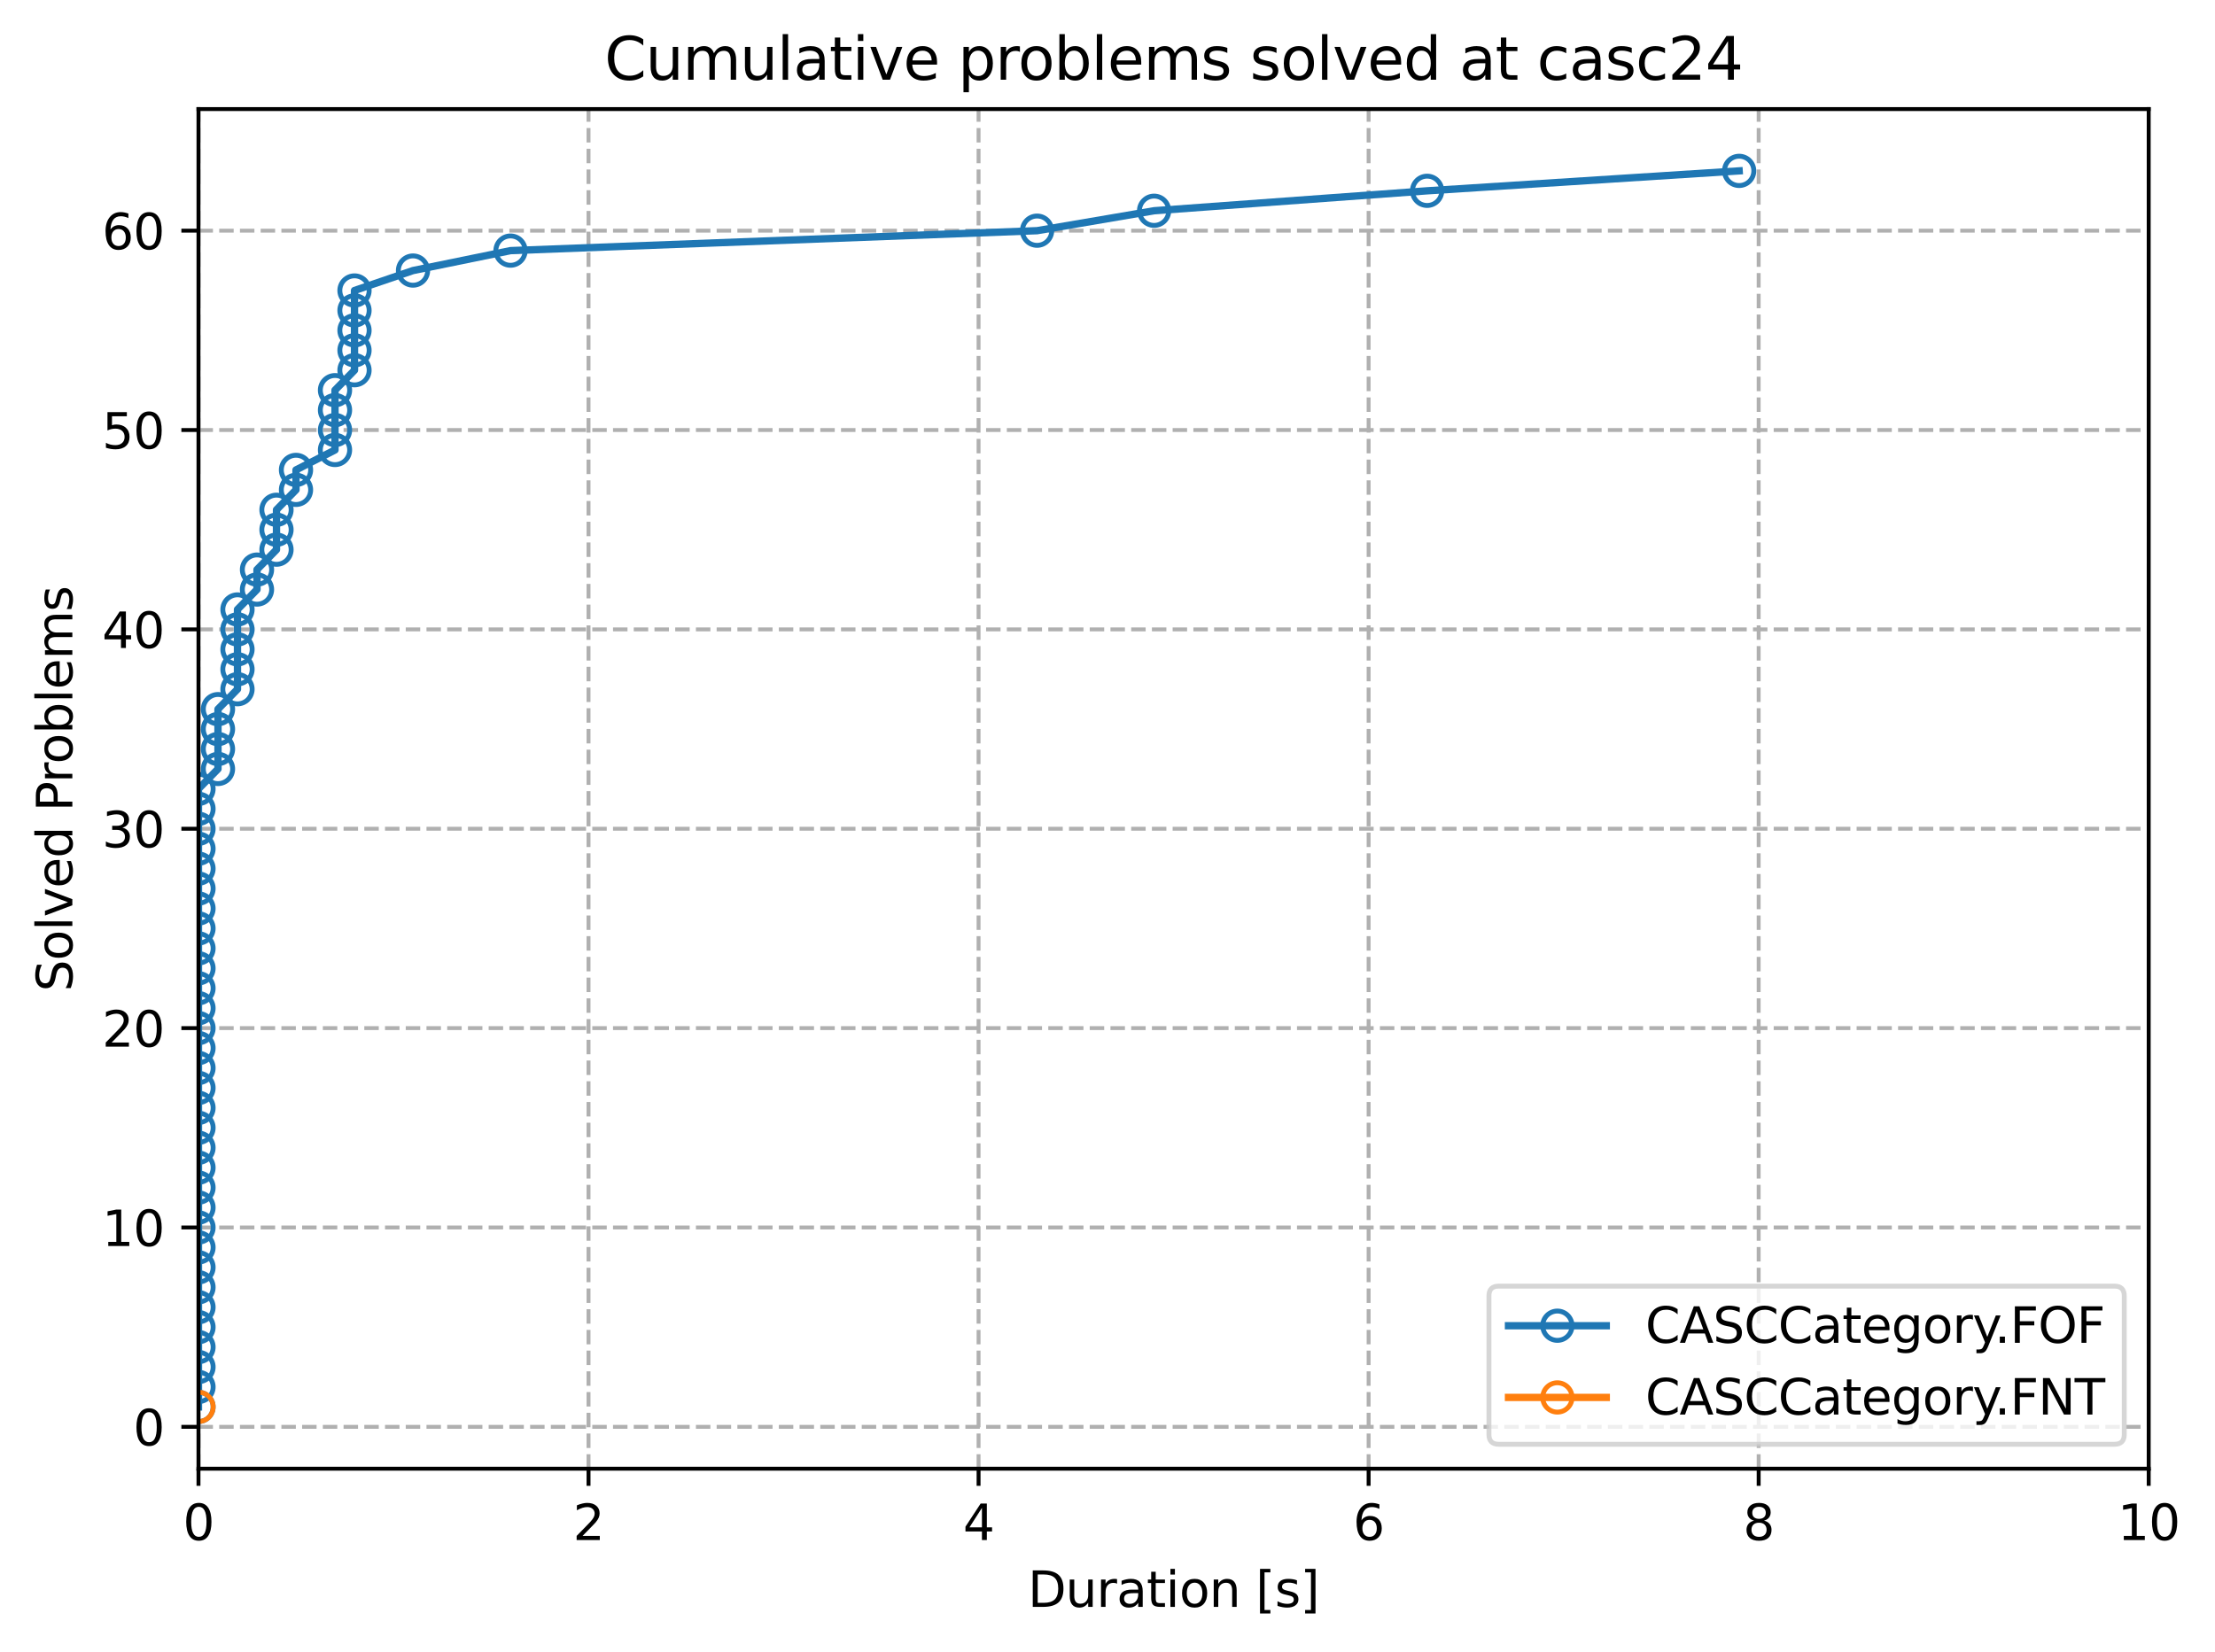 <?xml version="1.0" encoding="utf-8" standalone="no"?>
<!DOCTYPE svg PUBLIC "-//W3C//DTD SVG 1.1//EN"
  "http://www.w3.org/Graphics/SVG/1.1/DTD/svg11.dtd">
<svg xmlns:xlink="http://www.w3.org/1999/xlink" width="453.116pt" height="338.074pt" viewBox="0 0 453.116 338.074" xmlns="http://www.w3.org/2000/svg" version="1.1">
 <defs>
  <style type="text/css">*{stroke-linejoin: round; stroke-linecap: butt}</style>
 </defs>
 <g id="figure_1">
  <g id="patch_1">
   <path d="M 0 338.074 
L 453.116 338.074 
L 453.116 0 
L 0 0 
z
" style="fill: #ffffff"/>
  </g>
  <g id="axes_1">
   <g id="patch_2">
    <path d="M 40.603 300.518 
L 439.553 300.518 
L 439.553 22.318 
L 40.603 22.318 
z
" style="fill: #ffffff"/>
   </g>
   <g id="matplotlib.axis_1">
    <g id="xtick_1">
     <g id="line2d_1">
      <path d="M 40.603 300.518 
L 40.603 22.318 
" clip-path="url(#pe2c6be4cfd)" style="fill: none; stroke-dasharray: 2.96,1.28; stroke-dashoffset: 0; stroke: #b0b0b0; stroke-width: 0.8"/>
     </g>
     <g id="line2d_2">
      <defs>
       <path id="m633d988fc4" d="M 0 0 
L 0 3.5 
" style="stroke: #000000; stroke-width: 0.8"/>
      </defs>
      <g>
       <use xlink:href="#m633d988fc4" x="40.603" y="300.518" style="stroke: #000000; stroke-width: 0.8"/>
      </g>
     </g>
     <g id="text_1">
      <!-- 0 -->
      <g transform="translate(37.422 315.117) scale(0.1 -0.1)">
       <defs>
        <path id="DejaVuSans-30" d="M 2034 4250 
Q 1547 4250 1301 3770 
Q 1056 3291 1056 2328 
Q 1056 1369 1301 889 
Q 1547 409 2034 409 
Q 2525 409 2770 889 
Q 3016 1369 3016 2328 
Q 3016 3291 2770 3770 
Q 2525 4250 2034 4250 
z
M 2034 4750 
Q 2819 4750 3233 4129 
Q 3647 3509 3647 2328 
Q 3647 1150 3233 529 
Q 2819 -91 2034 -91 
Q 1250 -91 836 529 
Q 422 1150 422 2328 
Q 422 3509 836 4129 
Q 1250 4750 2034 4750 
z
" transform="scale(0.016)"/>
       </defs>
       <use xlink:href="#DejaVuSans-30"/>
      </g>
     </g>
    </g>
    <g id="xtick_2">
     <g id="line2d_3">
      <path d="M 120.393 300.518 
L 120.393 22.318 
" clip-path="url(#pe2c6be4cfd)" style="fill: none; stroke-dasharray: 2.96,1.28; stroke-dashoffset: 0; stroke: #b0b0b0; stroke-width: 0.8"/>
     </g>
     <g id="line2d_4">
      <g>
       <use xlink:href="#m633d988fc4" x="120.393" y="300.518" style="stroke: #000000; stroke-width: 0.8"/>
      </g>
     </g>
     <g id="text_2">
      <!-- 2 -->
      <g transform="translate(117.212 315.117) scale(0.1 -0.1)">
       <defs>
        <path id="DejaVuSans-32" d="M 1228 531 
L 3431 531 
L 3431 0 
L 469 0 
L 469 531 
Q 828 903 1448 1529 
Q 2069 2156 2228 2338 
Q 2531 2678 2651 2914 
Q 2772 3150 2772 3378 
Q 2772 3750 2511 3984 
Q 2250 4219 1831 4219 
Q 1534 4219 1204 4116 
Q 875 4013 500 3803 
L 500 4441 
Q 881 4594 1212 4672 
Q 1544 4750 1819 4750 
Q 2544 4750 2975 4387 
Q 3406 4025 3406 3419 
Q 3406 3131 3298 2873 
Q 3191 2616 2906 2266 
Q 2828 2175 2409 1742 
Q 1991 1309 1228 531 
z
" transform="scale(0.016)"/>
       </defs>
       <use xlink:href="#DejaVuSans-32"/>
      </g>
     </g>
    </g>
    <g id="xtick_3">
     <g id="line2d_5">
      <path d="M 200.183 300.518 
L 200.183 22.318 
" clip-path="url(#pe2c6be4cfd)" style="fill: none; stroke-dasharray: 2.96,1.28; stroke-dashoffset: 0; stroke: #b0b0b0; stroke-width: 0.8"/>
     </g>
     <g id="line2d_6">
      <g>
       <use xlink:href="#m633d988fc4" x="200.183" y="300.518" style="stroke: #000000; stroke-width: 0.8"/>
      </g>
     </g>
     <g id="text_3">
      <!-- 4 -->
      <g transform="translate(197.002 315.117) scale(0.1 -0.1)">
       <defs>
        <path id="DejaVuSans-34" d="M 2419 4116 
L 825 1625 
L 2419 1625 
L 2419 4116 
z
M 2253 4666 
L 3047 4666 
L 3047 1625 
L 3713 1625 
L 3713 1100 
L 3047 1100 
L 3047 0 
L 2419 0 
L 2419 1100 
L 313 1100 
L 313 1709 
L 2253 4666 
z
" transform="scale(0.016)"/>
       </defs>
       <use xlink:href="#DejaVuSans-34"/>
      </g>
     </g>
    </g>
    <g id="xtick_4">
     <g id="line2d_7">
      <path d="M 279.973 300.518 
L 279.973 22.318 
" clip-path="url(#pe2c6be4cfd)" style="fill: none; stroke-dasharray: 2.96,1.28; stroke-dashoffset: 0; stroke: #b0b0b0; stroke-width: 0.8"/>
     </g>
     <g id="line2d_8">
      <g>
       <use xlink:href="#m633d988fc4" x="279.973" y="300.518" style="stroke: #000000; stroke-width: 0.8"/>
      </g>
     </g>
     <g id="text_4">
      <!-- 6 -->
      <g transform="translate(276.792 315.117) scale(0.1 -0.1)">
       <defs>
        <path id="DejaVuSans-36" d="M 2113 2584 
Q 1688 2584 1439 2293 
Q 1191 2003 1191 1497 
Q 1191 994 1439 701 
Q 1688 409 2113 409 
Q 2538 409 2786 701 
Q 3034 994 3034 1497 
Q 3034 2003 2786 2293 
Q 2538 2584 2113 2584 
z
M 3366 4563 
L 3366 3988 
Q 3128 4100 2886 4159 
Q 2644 4219 2406 4219 
Q 1781 4219 1451 3797 
Q 1122 3375 1075 2522 
Q 1259 2794 1537 2939 
Q 1816 3084 2150 3084 
Q 2853 3084 3261 2657 
Q 3669 2231 3669 1497 
Q 3669 778 3244 343 
Q 2819 -91 2113 -91 
Q 1303 -91 875 529 
Q 447 1150 447 2328 
Q 447 3434 972 4092 
Q 1497 4750 2381 4750 
Q 2619 4750 2861 4703 
Q 3103 4656 3366 4563 
z
" transform="scale(0.016)"/>
       </defs>
       <use xlink:href="#DejaVuSans-36"/>
      </g>
     </g>
    </g>
    <g id="xtick_5">
     <g id="line2d_9">
      <path d="M 359.763 300.518 
L 359.763 22.318 
" clip-path="url(#pe2c6be4cfd)" style="fill: none; stroke-dasharray: 2.96,1.28; stroke-dashoffset: 0; stroke: #b0b0b0; stroke-width: 0.8"/>
     </g>
     <g id="line2d_10">
      <g>
       <use xlink:href="#m633d988fc4" x="359.763" y="300.518" style="stroke: #000000; stroke-width: 0.8"/>
      </g>
     </g>
     <g id="text_5">
      <!-- 8 -->
      <g transform="translate(356.582 315.117) scale(0.1 -0.1)">
       <defs>
        <path id="DejaVuSans-38" d="M 2034 2216 
Q 1584 2216 1326 1975 
Q 1069 1734 1069 1313 
Q 1069 891 1326 650 
Q 1584 409 2034 409 
Q 2484 409 2743 651 
Q 3003 894 3003 1313 
Q 3003 1734 2745 1975 
Q 2488 2216 2034 2216 
z
M 1403 2484 
Q 997 2584 770 2862 
Q 544 3141 544 3541 
Q 544 4100 942 4425 
Q 1341 4750 2034 4750 
Q 2731 4750 3128 4425 
Q 3525 4100 3525 3541 
Q 3525 3141 3298 2862 
Q 3072 2584 2669 2484 
Q 3125 2378 3379 2068 
Q 3634 1759 3634 1313 
Q 3634 634 3220 271 
Q 2806 -91 2034 -91 
Q 1263 -91 848 271 
Q 434 634 434 1313 
Q 434 1759 690 2068 
Q 947 2378 1403 2484 
z
M 1172 3481 
Q 1172 3119 1398 2916 
Q 1625 2713 2034 2713 
Q 2441 2713 2670 2916 
Q 2900 3119 2900 3481 
Q 2900 3844 2670 4047 
Q 2441 4250 2034 4250 
Q 1625 4250 1398 4047 
Q 1172 3844 1172 3481 
z
" transform="scale(0.016)"/>
       </defs>
       <use xlink:href="#DejaVuSans-38"/>
      </g>
     </g>
    </g>
    <g id="xtick_6">
     <g id="line2d_11">
      <path d="M 439.553 300.518 
L 439.553 22.318 
" clip-path="url(#pe2c6be4cfd)" style="fill: none; stroke-dasharray: 2.96,1.28; stroke-dashoffset: 0; stroke: #b0b0b0; stroke-width: 0.8"/>
     </g>
     <g id="line2d_12">
      <g>
       <use xlink:href="#m633d988fc4" x="439.553" y="300.518" style="stroke: #000000; stroke-width: 0.8"/>
      </g>
     </g>
     <g id="text_6">
      <!-- 10 -->
      <g transform="translate(433.191 315.117) scale(0.1 -0.1)">
       <defs>
        <path id="DejaVuSans-31" d="M 794 531 
L 1825 531 
L 1825 4091 
L 703 3866 
L 703 4441 
L 1819 4666 
L 2450 4666 
L 2450 531 
L 3481 531 
L 3481 0 
L 794 0 
L 794 531 
z
" transform="scale(0.016)"/>
       </defs>
       <use xlink:href="#DejaVuSans-31"/>
       <use xlink:href="#DejaVuSans-30" transform="translate(63.623 0)"/>
      </g>
     </g>
    </g>
    <g id="text_7">
     <!-- Duration [s] -->
     <g transform="translate(210.267 328.795) scale(0.1 -0.1)">
      <defs>
       <path id="DejaVuSans-44" d="M 1259 4147 
L 1259 519 
L 2022 519 
Q 2988 519 3436 956 
Q 3884 1394 3884 2338 
Q 3884 3275 3436 3711 
Q 2988 4147 2022 4147 
L 1259 4147 
z
M 628 4666 
L 1925 4666 
Q 3281 4666 3915 4102 
Q 4550 3538 4550 2338 
Q 4550 1131 3912 565 
Q 3275 0 1925 0 
L 628 0 
L 628 4666 
z
" transform="scale(0.016)"/>
       <path id="DejaVuSans-75" d="M 544 1381 
L 544 3500 
L 1119 3500 
L 1119 1403 
Q 1119 906 1312 657 
Q 1506 409 1894 409 
Q 2359 409 2629 706 
Q 2900 1003 2900 1516 
L 2900 3500 
L 3475 3500 
L 3475 0 
L 2900 0 
L 2900 538 
Q 2691 219 2414 64 
Q 2138 -91 1772 -91 
Q 1169 -91 856 284 
Q 544 659 544 1381 
z
M 1991 3584 
L 1991 3584 
z
" transform="scale(0.016)"/>
       <path id="DejaVuSans-72" d="M 2631 2963 
Q 2534 3019 2420 3045 
Q 2306 3072 2169 3072 
Q 1681 3072 1420 2755 
Q 1159 2438 1159 1844 
L 1159 0 
L 581 0 
L 581 3500 
L 1159 3500 
L 1159 2956 
Q 1341 3275 1631 3429 
Q 1922 3584 2338 3584 
Q 2397 3584 2469 3576 
Q 2541 3569 2628 3553 
L 2631 2963 
z
" transform="scale(0.016)"/>
       <path id="DejaVuSans-61" d="M 2194 1759 
Q 1497 1759 1228 1600 
Q 959 1441 959 1056 
Q 959 750 1161 570 
Q 1363 391 1709 391 
Q 2188 391 2477 730 
Q 2766 1069 2766 1631 
L 2766 1759 
L 2194 1759 
z
M 3341 1997 
L 3341 0 
L 2766 0 
L 2766 531 
Q 2569 213 2275 61 
Q 1981 -91 1556 -91 
Q 1019 -91 701 211 
Q 384 513 384 1019 
Q 384 1609 779 1909 
Q 1175 2209 1959 2209 
L 2766 2209 
L 2766 2266 
Q 2766 2663 2505 2880 
Q 2244 3097 1772 3097 
Q 1472 3097 1187 3025 
Q 903 2953 641 2809 
L 641 3341 
Q 956 3463 1253 3523 
Q 1550 3584 1831 3584 
Q 2591 3584 2966 3190 
Q 3341 2797 3341 1997 
z
" transform="scale(0.016)"/>
       <path id="DejaVuSans-74" d="M 1172 4494 
L 1172 3500 
L 2356 3500 
L 2356 3053 
L 1172 3053 
L 1172 1153 
Q 1172 725 1289 603 
Q 1406 481 1766 481 
L 2356 481 
L 2356 0 
L 1766 0 
Q 1100 0 847 248 
Q 594 497 594 1153 
L 594 3053 
L 172 3053 
L 172 3500 
L 594 3500 
L 594 4494 
L 1172 4494 
z
" transform="scale(0.016)"/>
       <path id="DejaVuSans-69" d="M 603 3500 
L 1178 3500 
L 1178 0 
L 603 0 
L 603 3500 
z
M 603 4863 
L 1178 4863 
L 1178 4134 
L 603 4134 
L 603 4863 
z
" transform="scale(0.016)"/>
       <path id="DejaVuSans-6f" d="M 1959 3097 
Q 1497 3097 1228 2736 
Q 959 2375 959 1747 
Q 959 1119 1226 758 
Q 1494 397 1959 397 
Q 2419 397 2687 759 
Q 2956 1122 2956 1747 
Q 2956 2369 2687 2733 
Q 2419 3097 1959 3097 
z
M 1959 3584 
Q 2709 3584 3137 3096 
Q 3566 2609 3566 1747 
Q 3566 888 3137 398 
Q 2709 -91 1959 -91 
Q 1206 -91 779 398 
Q 353 888 353 1747 
Q 353 2609 779 3096 
Q 1206 3584 1959 3584 
z
" transform="scale(0.016)"/>
       <path id="DejaVuSans-6e" d="M 3513 2113 
L 3513 0 
L 2938 0 
L 2938 2094 
Q 2938 2591 2744 2837 
Q 2550 3084 2163 3084 
Q 1697 3084 1428 2787 
Q 1159 2491 1159 1978 
L 1159 0 
L 581 0 
L 581 3500 
L 1159 3500 
L 1159 2956 
Q 1366 3272 1645 3428 
Q 1925 3584 2291 3584 
Q 2894 3584 3203 3211 
Q 3513 2838 3513 2113 
z
" transform="scale(0.016)"/>
       <path id="DejaVuSans-20" transform="scale(0.016)"/>
       <path id="DejaVuSans-5b" d="M 550 4863 
L 1875 4863 
L 1875 4416 
L 1125 4416 
L 1125 -397 
L 1875 -397 
L 1875 -844 
L 550 -844 
L 550 4863 
z
" transform="scale(0.016)"/>
       <path id="DejaVuSans-73" d="M 2834 3397 
L 2834 2853 
Q 2591 2978 2328 3040 
Q 2066 3103 1784 3103 
Q 1356 3103 1142 2972 
Q 928 2841 928 2578 
Q 928 2378 1081 2264 
Q 1234 2150 1697 2047 
L 1894 2003 
Q 2506 1872 2764 1633 
Q 3022 1394 3022 966 
Q 3022 478 2636 193 
Q 2250 -91 1575 -91 
Q 1294 -91 989 -36 
Q 684 19 347 128 
L 347 722 
Q 666 556 975 473 
Q 1284 391 1588 391 
Q 1994 391 2212 530 
Q 2431 669 2431 922 
Q 2431 1156 2273 1281 
Q 2116 1406 1581 1522 
L 1381 1569 
Q 847 1681 609 1914 
Q 372 2147 372 2553 
Q 372 3047 722 3315 
Q 1072 3584 1716 3584 
Q 2034 3584 2315 3537 
Q 2597 3491 2834 3397 
z
" transform="scale(0.016)"/>
       <path id="DejaVuSans-5d" d="M 1947 4863 
L 1947 -844 
L 622 -844 
L 622 -397 
L 1369 -397 
L 1369 4416 
L 622 4416 
L 622 4863 
L 1947 4863 
z
" transform="scale(0.016)"/>
      </defs>
      <use xlink:href="#DejaVuSans-44"/>
      <use xlink:href="#DejaVuSans-75" transform="translate(77.002 0)"/>
      <use xlink:href="#DejaVuSans-72" transform="translate(140.381 0)"/>
      <use xlink:href="#DejaVuSans-61" transform="translate(181.494 0)"/>
      <use xlink:href="#DejaVuSans-74" transform="translate(242.773 0)"/>
      <use xlink:href="#DejaVuSans-69" transform="translate(281.982 0)"/>
      <use xlink:href="#DejaVuSans-6f" transform="translate(309.766 0)"/>
      <use xlink:href="#DejaVuSans-6e" transform="translate(370.947 0)"/>
      <use xlink:href="#DejaVuSans-20" transform="translate(434.326 0)"/>
      <use xlink:href="#DejaVuSans-5b" transform="translate(466.113 0)"/>
      <use xlink:href="#DejaVuSans-73" transform="translate(505.127 0)"/>
      <use xlink:href="#DejaVuSans-5d" transform="translate(557.227 0)"/>
     </g>
    </g>
   </g>
   <g id="matplotlib.axis_2">
    <g id="ytick_1">
     <g id="line2d_13">
      <path d="M 40.603 291.952 
L 439.553 291.952 
" clip-path="url(#pe2c6be4cfd)" style="fill: none; stroke-dasharray: 2.96,1.28; stroke-dashoffset: 0; stroke: #b0b0b0; stroke-width: 0.8"/>
     </g>
     <g id="line2d_14">
      <defs>
       <path id="mc74f04117f" d="M 0 0 
L -3.5 0 
" style="stroke: #000000; stroke-width: 0.8"/>
      </defs>
      <g>
       <use xlink:href="#mc74f04117f" x="40.603" y="291.952" style="stroke: #000000; stroke-width: 0.8"/>
      </g>
     </g>
     <g id="text_8">
      <!-- 0 -->
      <g transform="translate(27.241 295.751) scale(0.1 -0.1)">
       <use xlink:href="#DejaVuSans-30"/>
      </g>
     </g>
    </g>
    <g id="ytick_2">
     <g id="line2d_15">
      <path d="M 40.603 251.16 
L 439.553 251.16 
" clip-path="url(#pe2c6be4cfd)" style="fill: none; stroke-dasharray: 2.96,1.28; stroke-dashoffset: 0; stroke: #b0b0b0; stroke-width: 0.8"/>
     </g>
     <g id="line2d_16">
      <g>
       <use xlink:href="#mc74f04117f" x="40.603" y="251.16" style="stroke: #000000; stroke-width: 0.8"/>
      </g>
     </g>
     <g id="text_9">
      <!-- 10 -->
      <g transform="translate(20.878 254.959) scale(0.1 -0.1)">
       <use xlink:href="#DejaVuSans-31"/>
       <use xlink:href="#DejaVuSans-30" transform="translate(63.623 0)"/>
      </g>
     </g>
    </g>
    <g id="ytick_3">
     <g id="line2d_17">
      <path d="M 40.603 210.368 
L 439.553 210.368 
" clip-path="url(#pe2c6be4cfd)" style="fill: none; stroke-dasharray: 2.96,1.28; stroke-dashoffset: 0; stroke: #b0b0b0; stroke-width: 0.8"/>
     </g>
     <g id="line2d_18">
      <g>
       <use xlink:href="#mc74f04117f" x="40.603" y="210.368" style="stroke: #000000; stroke-width: 0.8"/>
      </g>
     </g>
     <g id="text_10">
      <!-- 20 -->
      <g transform="translate(20.878 214.167) scale(0.1 -0.1)">
       <use xlink:href="#DejaVuSans-32"/>
       <use xlink:href="#DejaVuSans-30" transform="translate(63.623 0)"/>
      </g>
     </g>
    </g>
    <g id="ytick_4">
     <g id="line2d_19">
      <path d="M 40.603 169.576 
L 439.553 169.576 
" clip-path="url(#pe2c6be4cfd)" style="fill: none; stroke-dasharray: 2.96,1.28; stroke-dashoffset: 0; stroke: #b0b0b0; stroke-width: 0.8"/>
     </g>
     <g id="line2d_20">
      <g>
       <use xlink:href="#mc74f04117f" x="40.603" y="169.576" style="stroke: #000000; stroke-width: 0.8"/>
      </g>
     </g>
     <g id="text_11">
      <!-- 30 -->
      <g transform="translate(20.878 173.376) scale(0.1 -0.1)">
       <defs>
        <path id="DejaVuSans-33" d="M 2597 2516 
Q 3050 2419 3304 2112 
Q 3559 1806 3559 1356 
Q 3559 666 3084 287 
Q 2609 -91 1734 -91 
Q 1441 -91 1130 -33 
Q 819 25 488 141 
L 488 750 
Q 750 597 1062 519 
Q 1375 441 1716 441 
Q 2309 441 2620 675 
Q 2931 909 2931 1356 
Q 2931 1769 2642 2001 
Q 2353 2234 1838 2234 
L 1294 2234 
L 1294 2753 
L 1863 2753 
Q 2328 2753 2575 2939 
Q 2822 3125 2822 3475 
Q 2822 3834 2567 4026 
Q 2313 4219 1838 4219 
Q 1578 4219 1281 4162 
Q 984 4106 628 3988 
L 628 4550 
Q 988 4650 1302 4700 
Q 1616 4750 1894 4750 
Q 2613 4750 3031 4423 
Q 3450 4097 3450 3541 
Q 3450 3153 3228 2886 
Q 3006 2619 2597 2516 
z
" transform="scale(0.016)"/>
       </defs>
       <use xlink:href="#DejaVuSans-33"/>
       <use xlink:href="#DejaVuSans-30" transform="translate(63.623 0)"/>
      </g>
     </g>
    </g>
    <g id="ytick_5">
     <g id="line2d_21">
      <path d="M 40.603 128.785 
L 439.553 128.785 
" clip-path="url(#pe2c6be4cfd)" style="fill: none; stroke-dasharray: 2.96,1.28; stroke-dashoffset: 0; stroke: #b0b0b0; stroke-width: 0.8"/>
     </g>
     <g id="line2d_22">
      <g>
       <use xlink:href="#mc74f04117f" x="40.603" y="128.785" style="stroke: #000000; stroke-width: 0.8"/>
      </g>
     </g>
     <g id="text_12">
      <!-- 40 -->
      <g transform="translate(20.878 132.584) scale(0.1 -0.1)">
       <use xlink:href="#DejaVuSans-34"/>
       <use xlink:href="#DejaVuSans-30" transform="translate(63.623 0)"/>
      </g>
     </g>
    </g>
    <g id="ytick_6">
     <g id="line2d_23">
      <path d="M 40.603 87.993 
L 439.553 87.993 
" clip-path="url(#pe2c6be4cfd)" style="fill: none; stroke-dasharray: 2.96,1.28; stroke-dashoffset: 0; stroke: #b0b0b0; stroke-width: 0.8"/>
     </g>
     <g id="line2d_24">
      <g>
       <use xlink:href="#mc74f04117f" x="40.603" y="87.993" style="stroke: #000000; stroke-width: 0.8"/>
      </g>
     </g>
     <g id="text_13">
      <!-- 50 -->
      <g transform="translate(20.878 91.792) scale(0.1 -0.1)">
       <defs>
        <path id="DejaVuSans-35" d="M 691 4666 
L 3169 4666 
L 3169 4134 
L 1269 4134 
L 1269 2991 
Q 1406 3038 1543 3061 
Q 1681 3084 1819 3084 
Q 2600 3084 3056 2656 
Q 3513 2228 3513 1497 
Q 3513 744 3044 326 
Q 2575 -91 1722 -91 
Q 1428 -91 1123 -41 
Q 819 9 494 109 
L 494 744 
Q 775 591 1075 516 
Q 1375 441 1709 441 
Q 2250 441 2565 725 
Q 2881 1009 2881 1497 
Q 2881 1984 2565 2268 
Q 2250 2553 1709 2553 
Q 1456 2553 1204 2497 
Q 953 2441 691 2322 
L 691 4666 
z
" transform="scale(0.016)"/>
       </defs>
       <use xlink:href="#DejaVuSans-35"/>
       <use xlink:href="#DejaVuSans-30" transform="translate(63.623 0)"/>
      </g>
     </g>
    </g>
    <g id="ytick_7">
     <g id="line2d_25">
      <path d="M 40.603 47.201 
L 439.553 47.201 
" clip-path="url(#pe2c6be4cfd)" style="fill: none; stroke-dasharray: 2.96,1.28; stroke-dashoffset: 0; stroke: #b0b0b0; stroke-width: 0.8"/>
     </g>
     <g id="line2d_26">
      <g>
       <use xlink:href="#mc74f04117f" x="40.603" y="47.201" style="stroke: #000000; stroke-width: 0.8"/>
      </g>
     </g>
     <g id="text_14">
      <!-- 60 -->
      <g transform="translate(20.878 51) scale(0.1 -0.1)">
       <use xlink:href="#DejaVuSans-36"/>
       <use xlink:href="#DejaVuSans-30" transform="translate(63.623 0)"/>
      </g>
     </g>
    </g>
    <g id="text_15">
     <!-- Solved Problems -->
     <g transform="translate(14.798 202.885) rotate(-90) scale(0.1 -0.1)">
      <defs>
       <path id="DejaVuSans-53" d="M 3425 4513 
L 3425 3897 
Q 3066 4069 2747 4153 
Q 2428 4238 2131 4238 
Q 1616 4238 1336 4038 
Q 1056 3838 1056 3469 
Q 1056 3159 1242 3001 
Q 1428 2844 1947 2747 
L 2328 2669 
Q 3034 2534 3370 2195 
Q 3706 1856 3706 1288 
Q 3706 609 3251 259 
Q 2797 -91 1919 -91 
Q 1588 -91 1214 -16 
Q 841 59 441 206 
L 441 856 
Q 825 641 1194 531 
Q 1563 422 1919 422 
Q 2459 422 2753 634 
Q 3047 847 3047 1241 
Q 3047 1584 2836 1778 
Q 2625 1972 2144 2069 
L 1759 2144 
Q 1053 2284 737 2584 
Q 422 2884 422 3419 
Q 422 4038 858 4394 
Q 1294 4750 2059 4750 
Q 2388 4750 2728 4690 
Q 3069 4631 3425 4513 
z
" transform="scale(0.016)"/>
       <path id="DejaVuSans-6c" d="M 603 4863 
L 1178 4863 
L 1178 0 
L 603 0 
L 603 4863 
z
" transform="scale(0.016)"/>
       <path id="DejaVuSans-76" d="M 191 3500 
L 800 3500 
L 1894 563 
L 2988 3500 
L 3597 3500 
L 2284 0 
L 1503 0 
L 191 3500 
z
" transform="scale(0.016)"/>
       <path id="DejaVuSans-65" d="M 3597 1894 
L 3597 1613 
L 953 1613 
Q 991 1019 1311 708 
Q 1631 397 2203 397 
Q 2534 397 2845 478 
Q 3156 559 3463 722 
L 3463 178 
Q 3153 47 2828 -22 
Q 2503 -91 2169 -91 
Q 1331 -91 842 396 
Q 353 884 353 1716 
Q 353 2575 817 3079 
Q 1281 3584 2069 3584 
Q 2775 3584 3186 3129 
Q 3597 2675 3597 1894 
z
M 3022 2063 
Q 3016 2534 2758 2815 
Q 2500 3097 2075 3097 
Q 1594 3097 1305 2825 
Q 1016 2553 972 2059 
L 3022 2063 
z
" transform="scale(0.016)"/>
       <path id="DejaVuSans-64" d="M 2906 2969 
L 2906 4863 
L 3481 4863 
L 3481 0 
L 2906 0 
L 2906 525 
Q 2725 213 2448 61 
Q 2172 -91 1784 -91 
Q 1150 -91 751 415 
Q 353 922 353 1747 
Q 353 2572 751 3078 
Q 1150 3584 1784 3584 
Q 2172 3584 2448 3432 
Q 2725 3281 2906 2969 
z
M 947 1747 
Q 947 1113 1208 752 
Q 1469 391 1925 391 
Q 2381 391 2643 752 
Q 2906 1113 2906 1747 
Q 2906 2381 2643 2742 
Q 2381 3103 1925 3103 
Q 1469 3103 1208 2742 
Q 947 2381 947 1747 
z
" transform="scale(0.016)"/>
       <path id="DejaVuSans-50" d="M 1259 4147 
L 1259 2394 
L 2053 2394 
Q 2494 2394 2734 2622 
Q 2975 2850 2975 3272 
Q 2975 3691 2734 3919 
Q 2494 4147 2053 4147 
L 1259 4147 
z
M 628 4666 
L 2053 4666 
Q 2838 4666 3239 4311 
Q 3641 3956 3641 3272 
Q 3641 2581 3239 2228 
Q 2838 1875 2053 1875 
L 1259 1875 
L 1259 0 
L 628 0 
L 628 4666 
z
" transform="scale(0.016)"/>
       <path id="DejaVuSans-62" d="M 3116 1747 
Q 3116 2381 2855 2742 
Q 2594 3103 2138 3103 
Q 1681 3103 1420 2742 
Q 1159 2381 1159 1747 
Q 1159 1113 1420 752 
Q 1681 391 2138 391 
Q 2594 391 2855 752 
Q 3116 1113 3116 1747 
z
M 1159 2969 
Q 1341 3281 1617 3432 
Q 1894 3584 2278 3584 
Q 2916 3584 3314 3078 
Q 3713 2572 3713 1747 
Q 3713 922 3314 415 
Q 2916 -91 2278 -91 
Q 1894 -91 1617 61 
Q 1341 213 1159 525 
L 1159 0 
L 581 0 
L 581 4863 
L 1159 4863 
L 1159 2969 
z
" transform="scale(0.016)"/>
       <path id="DejaVuSans-6d" d="M 3328 2828 
Q 3544 3216 3844 3400 
Q 4144 3584 4550 3584 
Q 5097 3584 5394 3201 
Q 5691 2819 5691 2113 
L 5691 0 
L 5113 0 
L 5113 2094 
Q 5113 2597 4934 2840 
Q 4756 3084 4391 3084 
Q 3944 3084 3684 2787 
Q 3425 2491 3425 1978 
L 3425 0 
L 2847 0 
L 2847 2094 
Q 2847 2600 2669 2842 
Q 2491 3084 2119 3084 
Q 1678 3084 1418 2786 
Q 1159 2488 1159 1978 
L 1159 0 
L 581 0 
L 581 3500 
L 1159 3500 
L 1159 2956 
Q 1356 3278 1631 3431 
Q 1906 3584 2284 3584 
Q 2666 3584 2933 3390 
Q 3200 3197 3328 2828 
z
" transform="scale(0.016)"/>
      </defs>
      <use xlink:href="#DejaVuSans-53"/>
      <use xlink:href="#DejaVuSans-6f" transform="translate(63.477 0)"/>
      <use xlink:href="#DejaVuSans-6c" transform="translate(124.658 0)"/>
      <use xlink:href="#DejaVuSans-76" transform="translate(152.441 0)"/>
      <use xlink:href="#DejaVuSans-65" transform="translate(211.621 0)"/>
      <use xlink:href="#DejaVuSans-64" transform="translate(273.145 0)"/>
      <use xlink:href="#DejaVuSans-20" transform="translate(336.621 0)"/>
      <use xlink:href="#DejaVuSans-50" transform="translate(368.408 0)"/>
      <use xlink:href="#DejaVuSans-72" transform="translate(426.961 0)"/>
      <use xlink:href="#DejaVuSans-6f" transform="translate(465.824 0)"/>
      <use xlink:href="#DejaVuSans-62" transform="translate(527.006 0)"/>
      <use xlink:href="#DejaVuSans-6c" transform="translate(590.482 0)"/>
      <use xlink:href="#DejaVuSans-65" transform="translate(618.266 0)"/>
      <use xlink:href="#DejaVuSans-6d" transform="translate(679.789 0)"/>
      <use xlink:href="#DejaVuSans-73" transform="translate(777.201 0)"/>
     </g>
    </g>
   </g>
   <g id="line2d_27">
    <path d="M 40.603 287.873 
L 40.603 283.793 
L 40.603 279.714 
L 40.603 275.635 
L 40.603 271.556 
L 40.603 267.477 
L 40.603 263.398 
L 40.603 259.318 
L 40.603 255.239 
L 40.603 251.16 
L 40.603 247.081 
L 40.603 243.002 
L 40.603 238.923 
L 40.603 234.843 
L 40.603 230.764 
L 40.603 226.685 
L 40.603 222.606 
L 40.603 218.527 
L 40.603 214.447 
L 40.603 210.368 
L 40.603 206.289 
L 40.603 202.21 
L 40.603 198.131 
L 40.603 194.052 
L 40.603 189.972 
L 40.603 185.893 
L 40.603 181.814 
L 40.603 177.735 
L 40.603 173.656 
L 40.603 169.576 
L 40.603 165.497 
L 40.603 161.418 
L 44.593 157.339 
L 44.593 153.26 
L 44.593 149.181 
L 44.593 145.101 
L 48.582 141.022 
L 48.582 136.943 
L 48.582 132.864 
L 48.582 128.785 
L 48.582 124.706 
L 52.572 120.626 
L 52.572 116.547 
L 56.561 112.468 
L 56.561 108.389 
L 56.561 104.31 
L 60.551 100.23 
L 60.551 96.151 
L 68.53 92.072 
L 68.53 87.993 
L 68.53 83.914 
L 68.53 79.835 
L 72.519 75.755 
L 72.519 71.676 
L 72.519 67.597 
L 72.519 63.518 
L 72.519 59.439 
L 84.488 55.359 
L 104.435 51.28 
L 212.152 47.201 
L 236.089 43.122 
L 291.942 39.043 
L 355.774 34.964 
" clip-path="url(#pe2c6be4cfd)" style="fill: none; stroke: #1f77b4; stroke-width: 1.5; stroke-linecap: square"/>
    <defs>
     <path id="mcf2675d50f" d="M 0 3 
C 0.796 3 1.559 2.684 2.121 2.121 
C 2.684 1.559 3 0.796 3 0 
C 3 -0.796 2.684 -1.559 2.121 -2.121 
C 1.559 -2.684 0.796 -3 0 -3 
C -0.796 -3 -1.559 -2.684 -2.121 -2.121 
C -2.684 -1.559 -3 -0.796 -3 0 
C -3 0.796 -2.684 1.559 -2.121 2.121 
C -1.559 2.684 -0.796 3 0 3 
z
" style="stroke: #1f77b4"/>
    </defs>
    <g clip-path="url(#pe2c6be4cfd)">
     <use xlink:href="#mcf2675d50f" x="40.603" y="287.873" style="fill-opacity: 0; stroke: #1f77b4"/>
     <use xlink:href="#mcf2675d50f" x="40.603" y="283.793" style="fill-opacity: 0; stroke: #1f77b4"/>
     <use xlink:href="#mcf2675d50f" x="40.603" y="279.714" style="fill-opacity: 0; stroke: #1f77b4"/>
     <use xlink:href="#mcf2675d50f" x="40.603" y="275.635" style="fill-opacity: 0; stroke: #1f77b4"/>
     <use xlink:href="#mcf2675d50f" x="40.603" y="271.556" style="fill-opacity: 0; stroke: #1f77b4"/>
     <use xlink:href="#mcf2675d50f" x="40.603" y="267.477" style="fill-opacity: 0; stroke: #1f77b4"/>
     <use xlink:href="#mcf2675d50f" x="40.603" y="263.398" style="fill-opacity: 0; stroke: #1f77b4"/>
     <use xlink:href="#mcf2675d50f" x="40.603" y="259.318" style="fill-opacity: 0; stroke: #1f77b4"/>
     <use xlink:href="#mcf2675d50f" x="40.603" y="255.239" style="fill-opacity: 0; stroke: #1f77b4"/>
     <use xlink:href="#mcf2675d50f" x="40.603" y="251.16" style="fill-opacity: 0; stroke: #1f77b4"/>
     <use xlink:href="#mcf2675d50f" x="40.603" y="247.081" style="fill-opacity: 0; stroke: #1f77b4"/>
     <use xlink:href="#mcf2675d50f" x="40.603" y="243.002" style="fill-opacity: 0; stroke: #1f77b4"/>
     <use xlink:href="#mcf2675d50f" x="40.603" y="238.923" style="fill-opacity: 0; stroke: #1f77b4"/>
     <use xlink:href="#mcf2675d50f" x="40.603" y="234.843" style="fill-opacity: 0; stroke: #1f77b4"/>
     <use xlink:href="#mcf2675d50f" x="40.603" y="230.764" style="fill-opacity: 0; stroke: #1f77b4"/>
     <use xlink:href="#mcf2675d50f" x="40.603" y="226.685" style="fill-opacity: 0; stroke: #1f77b4"/>
     <use xlink:href="#mcf2675d50f" x="40.603" y="222.606" style="fill-opacity: 0; stroke: #1f77b4"/>
     <use xlink:href="#mcf2675d50f" x="40.603" y="218.527" style="fill-opacity: 0; stroke: #1f77b4"/>
     <use xlink:href="#mcf2675d50f" x="40.603" y="214.447" style="fill-opacity: 0; stroke: #1f77b4"/>
     <use xlink:href="#mcf2675d50f" x="40.603" y="210.368" style="fill-opacity: 0; stroke: #1f77b4"/>
     <use xlink:href="#mcf2675d50f" x="40.603" y="206.289" style="fill-opacity: 0; stroke: #1f77b4"/>
     <use xlink:href="#mcf2675d50f" x="40.603" y="202.21" style="fill-opacity: 0; stroke: #1f77b4"/>
     <use xlink:href="#mcf2675d50f" x="40.603" y="198.131" style="fill-opacity: 0; stroke: #1f77b4"/>
     <use xlink:href="#mcf2675d50f" x="40.603" y="194.052" style="fill-opacity: 0; stroke: #1f77b4"/>
     <use xlink:href="#mcf2675d50f" x="40.603" y="189.972" style="fill-opacity: 0; stroke: #1f77b4"/>
     <use xlink:href="#mcf2675d50f" x="40.603" y="185.893" style="fill-opacity: 0; stroke: #1f77b4"/>
     <use xlink:href="#mcf2675d50f" x="40.603" y="181.814" style="fill-opacity: 0; stroke: #1f77b4"/>
     <use xlink:href="#mcf2675d50f" x="40.603" y="177.735" style="fill-opacity: 0; stroke: #1f77b4"/>
     <use xlink:href="#mcf2675d50f" x="40.603" y="173.656" style="fill-opacity: 0; stroke: #1f77b4"/>
     <use xlink:href="#mcf2675d50f" x="40.603" y="169.576" style="fill-opacity: 0; stroke: #1f77b4"/>
     <use xlink:href="#mcf2675d50f" x="40.603" y="165.497" style="fill-opacity: 0; stroke: #1f77b4"/>
     <use xlink:href="#mcf2675d50f" x="40.603" y="161.418" style="fill-opacity: 0; stroke: #1f77b4"/>
     <use xlink:href="#mcf2675d50f" x="44.593" y="157.339" style="fill-opacity: 0; stroke: #1f77b4"/>
     <use xlink:href="#mcf2675d50f" x="44.593" y="153.26" style="fill-opacity: 0; stroke: #1f77b4"/>
     <use xlink:href="#mcf2675d50f" x="44.593" y="149.181" style="fill-opacity: 0; stroke: #1f77b4"/>
     <use xlink:href="#mcf2675d50f" x="44.593" y="145.101" style="fill-opacity: 0; stroke: #1f77b4"/>
     <use xlink:href="#mcf2675d50f" x="48.582" y="141.022" style="fill-opacity: 0; stroke: #1f77b4"/>
     <use xlink:href="#mcf2675d50f" x="48.582" y="136.943" style="fill-opacity: 0; stroke: #1f77b4"/>
     <use xlink:href="#mcf2675d50f" x="48.582" y="132.864" style="fill-opacity: 0; stroke: #1f77b4"/>
     <use xlink:href="#mcf2675d50f" x="48.582" y="128.785" style="fill-opacity: 0; stroke: #1f77b4"/>
     <use xlink:href="#mcf2675d50f" x="48.582" y="124.706" style="fill-opacity: 0; stroke: #1f77b4"/>
     <use xlink:href="#mcf2675d50f" x="52.572" y="120.626" style="fill-opacity: 0; stroke: #1f77b4"/>
     <use xlink:href="#mcf2675d50f" x="52.572" y="116.547" style="fill-opacity: 0; stroke: #1f77b4"/>
     <use xlink:href="#mcf2675d50f" x="56.561" y="112.468" style="fill-opacity: 0; stroke: #1f77b4"/>
     <use xlink:href="#mcf2675d50f" x="56.561" y="108.389" style="fill-opacity: 0; stroke: #1f77b4"/>
     <use xlink:href="#mcf2675d50f" x="56.561" y="104.31" style="fill-opacity: 0; stroke: #1f77b4"/>
     <use xlink:href="#mcf2675d50f" x="60.551" y="100.23" style="fill-opacity: 0; stroke: #1f77b4"/>
     <use xlink:href="#mcf2675d50f" x="60.551" y="96.151" style="fill-opacity: 0; stroke: #1f77b4"/>
     <use xlink:href="#mcf2675d50f" x="68.53" y="92.072" style="fill-opacity: 0; stroke: #1f77b4"/>
     <use xlink:href="#mcf2675d50f" x="68.53" y="87.993" style="fill-opacity: 0; stroke: #1f77b4"/>
     <use xlink:href="#mcf2675d50f" x="68.53" y="83.914" style="fill-opacity: 0; stroke: #1f77b4"/>
     <use xlink:href="#mcf2675d50f" x="68.53" y="79.835" style="fill-opacity: 0; stroke: #1f77b4"/>
     <use xlink:href="#mcf2675d50f" x="72.519" y="75.755" style="fill-opacity: 0; stroke: #1f77b4"/>
     <use xlink:href="#mcf2675d50f" x="72.519" y="71.676" style="fill-opacity: 0; stroke: #1f77b4"/>
     <use xlink:href="#mcf2675d50f" x="72.519" y="67.597" style="fill-opacity: 0; stroke: #1f77b4"/>
     <use xlink:href="#mcf2675d50f" x="72.519" y="63.518" style="fill-opacity: 0; stroke: #1f77b4"/>
     <use xlink:href="#mcf2675d50f" x="72.519" y="59.439" style="fill-opacity: 0; stroke: #1f77b4"/>
     <use xlink:href="#mcf2675d50f" x="84.488" y="55.359" style="fill-opacity: 0; stroke: #1f77b4"/>
     <use xlink:href="#mcf2675d50f" x="104.435" y="51.28" style="fill-opacity: 0; stroke: #1f77b4"/>
     <use xlink:href="#mcf2675d50f" x="212.152" y="47.201" style="fill-opacity: 0; stroke: #1f77b4"/>
     <use xlink:href="#mcf2675d50f" x="236.089" y="43.122" style="fill-opacity: 0; stroke: #1f77b4"/>
     <use xlink:href="#mcf2675d50f" x="291.942" y="39.043" style="fill-opacity: 0; stroke: #1f77b4"/>
     <use xlink:href="#mcf2675d50f" x="355.774" y="34.964" style="fill-opacity: 0; stroke: #1f77b4"/>
    </g>
   </g>
   <g id="line2d_28">
    <path d="M 40.603 287.873 
" clip-path="url(#pe2c6be4cfd)" style="fill: none; stroke: #ff7f0e; stroke-width: 1.5; stroke-linecap: square"/>
    <defs>
     <path id="med8c4b9323" d="M 0 3 
C 0.796 3 1.559 2.684 2.121 2.121 
C 2.684 1.559 3 0.796 3 0 
C 3 -0.796 2.684 -1.559 2.121 -2.121 
C 1.559 -2.684 0.796 -3 0 -3 
C -0.796 -3 -1.559 -2.684 -2.121 -2.121 
C -2.684 -1.559 -3 -0.796 -3 0 
C -3 0.796 -2.684 1.559 -2.121 2.121 
C -1.559 2.684 -0.796 3 0 3 
z
" style="stroke: #ff7f0e"/>
    </defs>
    <g clip-path="url(#pe2c6be4cfd)">
     <use xlink:href="#med8c4b9323" x="40.603" y="287.873" style="fill-opacity: 0; stroke: #ff7f0e"/>
    </g>
   </g>
   <g id="patch_3">
    <path d="M 40.603 300.518 
L 40.603 22.318 
" style="fill: none; stroke: #000000; stroke-width: 0.8; stroke-linejoin: miter; stroke-linecap: square"/>
   </g>
   <g id="patch_4">
    <path d="M 439.553 300.518 
L 439.553 22.318 
" style="fill: none; stroke: #000000; stroke-width: 0.8; stroke-linejoin: miter; stroke-linecap: square"/>
   </g>
   <g id="patch_5">
    <path d="M 40.603 300.518 
L 439.553 300.518 
" style="fill: none; stroke: #000000; stroke-width: 0.8; stroke-linejoin: miter; stroke-linecap: square"/>
   </g>
   <g id="patch_6">
    <path d="M 40.603 22.318 
L 439.553 22.318 
" style="fill: none; stroke: #000000; stroke-width: 0.8; stroke-linejoin: miter; stroke-linecap: square"/>
   </g>
   <g id="text_16">
    <!-- Cumulative problems solved at casc24 -->
    <g transform="translate(123.675 16.318) scale(0.12 -0.12)">
     <defs>
      <path id="DejaVuSans-43" d="M 4122 4306 
L 4122 3641 
Q 3803 3938 3442 4084 
Q 3081 4231 2675 4231 
Q 1875 4231 1450 3742 
Q 1025 3253 1025 2328 
Q 1025 1406 1450 917 
Q 1875 428 2675 428 
Q 3081 428 3442 575 
Q 3803 722 4122 1019 
L 4122 359 
Q 3791 134 3420 21 
Q 3050 -91 2638 -91 
Q 1578 -91 968 557 
Q 359 1206 359 2328 
Q 359 3453 968 4101 
Q 1578 4750 2638 4750 
Q 3056 4750 3426 4639 
Q 3797 4528 4122 4306 
z
" transform="scale(0.016)"/>
      <path id="DejaVuSans-70" d="M 1159 525 
L 1159 -1331 
L 581 -1331 
L 581 3500 
L 1159 3500 
L 1159 2969 
Q 1341 3281 1617 3432 
Q 1894 3584 2278 3584 
Q 2916 3584 3314 3078 
Q 3713 2572 3713 1747 
Q 3713 922 3314 415 
Q 2916 -91 2278 -91 
Q 1894 -91 1617 61 
Q 1341 213 1159 525 
z
M 3116 1747 
Q 3116 2381 2855 2742 
Q 2594 3103 2138 3103 
Q 1681 3103 1420 2742 
Q 1159 2381 1159 1747 
Q 1159 1113 1420 752 
Q 1681 391 2138 391 
Q 2594 391 2855 752 
Q 3116 1113 3116 1747 
z
" transform="scale(0.016)"/>
      <path id="DejaVuSans-63" d="M 3122 3366 
L 3122 2828 
Q 2878 2963 2633 3030 
Q 2388 3097 2138 3097 
Q 1578 3097 1268 2742 
Q 959 2388 959 1747 
Q 959 1106 1268 751 
Q 1578 397 2138 397 
Q 2388 397 2633 464 
Q 2878 531 3122 666 
L 3122 134 
Q 2881 22 2623 -34 
Q 2366 -91 2075 -91 
Q 1284 -91 818 406 
Q 353 903 353 1747 
Q 353 2603 823 3093 
Q 1294 3584 2113 3584 
Q 2378 3584 2631 3529 
Q 2884 3475 3122 3366 
z
" transform="scale(0.016)"/>
     </defs>
     <use xlink:href="#DejaVuSans-43"/>
     <use xlink:href="#DejaVuSans-75" transform="translate(69.824 0)"/>
     <use xlink:href="#DejaVuSans-6d" transform="translate(133.203 0)"/>
     <use xlink:href="#DejaVuSans-75" transform="translate(230.615 0)"/>
     <use xlink:href="#DejaVuSans-6c" transform="translate(293.994 0)"/>
     <use xlink:href="#DejaVuSans-61" transform="translate(321.777 0)"/>
     <use xlink:href="#DejaVuSans-74" transform="translate(383.057 0)"/>
     <use xlink:href="#DejaVuSans-69" transform="translate(422.266 0)"/>
     <use xlink:href="#DejaVuSans-76" transform="translate(450.049 0)"/>
     <use xlink:href="#DejaVuSans-65" transform="translate(509.229 0)"/>
     <use xlink:href="#DejaVuSans-20" transform="translate(570.752 0)"/>
     <use xlink:href="#DejaVuSans-70" transform="translate(602.539 0)"/>
     <use xlink:href="#DejaVuSans-72" transform="translate(666.016 0)"/>
     <use xlink:href="#DejaVuSans-6f" transform="translate(704.879 0)"/>
     <use xlink:href="#DejaVuSans-62" transform="translate(766.061 0)"/>
     <use xlink:href="#DejaVuSans-6c" transform="translate(829.537 0)"/>
     <use xlink:href="#DejaVuSans-65" transform="translate(857.32 0)"/>
     <use xlink:href="#DejaVuSans-6d" transform="translate(918.844 0)"/>
     <use xlink:href="#DejaVuSans-73" transform="translate(1016.256 0)"/>
     <use xlink:href="#DejaVuSans-20" transform="translate(1068.355 0)"/>
     <use xlink:href="#DejaVuSans-73" transform="translate(1100.143 0)"/>
     <use xlink:href="#DejaVuSans-6f" transform="translate(1152.242 0)"/>
     <use xlink:href="#DejaVuSans-6c" transform="translate(1213.424 0)"/>
     <use xlink:href="#DejaVuSans-76" transform="translate(1241.207 0)"/>
     <use xlink:href="#DejaVuSans-65" transform="translate(1300.387 0)"/>
     <use xlink:href="#DejaVuSans-64" transform="translate(1361.91 0)"/>
     <use xlink:href="#DejaVuSans-20" transform="translate(1425.387 0)"/>
     <use xlink:href="#DejaVuSans-61" transform="translate(1457.174 0)"/>
     <use xlink:href="#DejaVuSans-74" transform="translate(1518.453 0)"/>
     <use xlink:href="#DejaVuSans-20" transform="translate(1557.662 0)"/>
     <use xlink:href="#DejaVuSans-63" transform="translate(1589.449 0)"/>
     <use xlink:href="#DejaVuSans-61" transform="translate(1644.43 0)"/>
     <use xlink:href="#DejaVuSans-73" transform="translate(1705.709 0)"/>
     <use xlink:href="#DejaVuSans-63" transform="translate(1757.809 0)"/>
     <use xlink:href="#DejaVuSans-32" transform="translate(1812.789 0)"/>
     <use xlink:href="#DejaVuSans-34" transform="translate(1876.412 0)"/>
    </g>
   </g>
   <g id="legend_1">
    <g id="patch_7">
     <path d="M 306.589 295.518 
L 432.553 295.518 
Q 434.553 295.518 434.553 293.518 
L 434.553 265.162 
Q 434.553 263.162 432.553 263.162 
L 306.589 263.162 
Q 304.589 263.162 304.589 265.162 
L 304.589 293.518 
Q 304.589 295.518 306.589 295.518 
z
" style="fill: #ffffff; opacity: 0.8; stroke: #cccccc; stroke-linejoin: miter"/>
    </g>
    <g id="line2d_29">
     <path d="M 308.589 271.26 
L 318.589 271.26 
L 328.589 271.26 
" style="fill: none; stroke: #1f77b4; stroke-width: 1.5; stroke-linecap: square"/>
     <g>
      <use xlink:href="#mcf2675d50f" x="318.589" y="271.26" style="fill-opacity: 0; stroke: #1f77b4"/>
     </g>
    </g>
    <g id="text_17">
     <!-- CASCCategory.FOF -->
     <g transform="translate(336.589 274.76) scale(0.1 -0.1)">
      <defs>
       <path id="DejaVuSans-41" d="M 2188 4044 
L 1331 1722 
L 3047 1722 
L 2188 4044 
z
M 1831 4666 
L 2547 4666 
L 4325 0 
L 3669 0 
L 3244 1197 
L 1141 1197 
L 716 0 
L 50 0 
L 1831 4666 
z
" transform="scale(0.016)"/>
       <path id="DejaVuSans-67" d="M 2906 1791 
Q 2906 2416 2648 2759 
Q 2391 3103 1925 3103 
Q 1463 3103 1205 2759 
Q 947 2416 947 1791 
Q 947 1169 1205 825 
Q 1463 481 1925 481 
Q 2391 481 2648 825 
Q 2906 1169 2906 1791 
z
M 3481 434 
Q 3481 -459 3084 -895 
Q 2688 -1331 1869 -1331 
Q 1566 -1331 1297 -1286 
Q 1028 -1241 775 -1147 
L 775 -588 
Q 1028 -725 1275 -790 
Q 1522 -856 1778 -856 
Q 2344 -856 2625 -561 
Q 2906 -266 2906 331 
L 2906 616 
Q 2728 306 2450 153 
Q 2172 0 1784 0 
Q 1141 0 747 490 
Q 353 981 353 1791 
Q 353 2603 747 3093 
Q 1141 3584 1784 3584 
Q 2172 3584 2450 3431 
Q 2728 3278 2906 2969 
L 2906 3500 
L 3481 3500 
L 3481 434 
z
" transform="scale(0.016)"/>
       <path id="DejaVuSans-79" d="M 2059 -325 
Q 1816 -950 1584 -1140 
Q 1353 -1331 966 -1331 
L 506 -1331 
L 506 -850 
L 844 -850 
Q 1081 -850 1212 -737 
Q 1344 -625 1503 -206 
L 1606 56 
L 191 3500 
L 800 3500 
L 1894 763 
L 2988 3500 
L 3597 3500 
L 2059 -325 
z
" transform="scale(0.016)"/>
       <path id="DejaVuSans-2e" d="M 684 794 
L 1344 794 
L 1344 0 
L 684 0 
L 684 794 
z
" transform="scale(0.016)"/>
       <path id="DejaVuSans-46" d="M 628 4666 
L 3309 4666 
L 3309 4134 
L 1259 4134 
L 1259 2759 
L 3109 2759 
L 3109 2228 
L 1259 2228 
L 1259 0 
L 628 0 
L 628 4666 
z
" transform="scale(0.016)"/>
       <path id="DejaVuSans-4f" d="M 2522 4238 
Q 1834 4238 1429 3725 
Q 1025 3213 1025 2328 
Q 1025 1447 1429 934 
Q 1834 422 2522 422 
Q 3209 422 3611 934 
Q 4013 1447 4013 2328 
Q 4013 3213 3611 3725 
Q 3209 4238 2522 4238 
z
M 2522 4750 
Q 3503 4750 4090 4092 
Q 4678 3434 4678 2328 
Q 4678 1225 4090 567 
Q 3503 -91 2522 -91 
Q 1538 -91 948 565 
Q 359 1222 359 2328 
Q 359 3434 948 4092 
Q 1538 4750 2522 4750 
z
" transform="scale(0.016)"/>
      </defs>
      <use xlink:href="#DejaVuSans-43"/>
      <use xlink:href="#DejaVuSans-41" transform="translate(69.824 0)"/>
      <use xlink:href="#DejaVuSans-53" transform="translate(138.232 0)"/>
      <use xlink:href="#DejaVuSans-43" transform="translate(201.709 0)"/>
      <use xlink:href="#DejaVuSans-43" transform="translate(271.533 0)"/>
      <use xlink:href="#DejaVuSans-61" transform="translate(341.357 0)"/>
      <use xlink:href="#DejaVuSans-74" transform="translate(402.637 0)"/>
      <use xlink:href="#DejaVuSans-65" transform="translate(441.846 0)"/>
      <use xlink:href="#DejaVuSans-67" transform="translate(503.369 0)"/>
      <use xlink:href="#DejaVuSans-6f" transform="translate(566.846 0)"/>
      <use xlink:href="#DejaVuSans-72" transform="translate(628.027 0)"/>
      <use xlink:href="#DejaVuSans-79" transform="translate(669.141 0)"/>
      <use xlink:href="#DejaVuSans-2e" transform="translate(714.07 0)"/>
      <use xlink:href="#DejaVuSans-46" transform="translate(745.857 0)"/>
      <use xlink:href="#DejaVuSans-4f" transform="translate(803.377 0)"/>
      <use xlink:href="#DejaVuSans-46" transform="translate(882.088 0)"/>
     </g>
    </g>
    <g id="line2d_30">
     <path d="M 308.589 285.938 
L 318.589 285.938 
L 328.589 285.938 
" style="fill: none; stroke: #ff7f0e; stroke-width: 1.5; stroke-linecap: square"/>
     <g>
      <use xlink:href="#med8c4b9323" x="318.589" y="285.938" style="fill-opacity: 0; stroke: #ff7f0e"/>
     </g>
    </g>
    <g id="text_18">
     <!-- CASCCategory.FNT -->
     <g transform="translate(336.589 289.438) scale(0.1 -0.1)">
      <defs>
       <path id="DejaVuSans-4e" d="M 628 4666 
L 1478 4666 
L 3547 763 
L 3547 4666 
L 4159 4666 
L 4159 0 
L 3309 0 
L 1241 3903 
L 1241 0 
L 628 0 
L 628 4666 
z
" transform="scale(0.016)"/>
       <path id="DejaVuSans-54" d="M -19 4666 
L 3928 4666 
L 3928 4134 
L 2272 4134 
L 2272 0 
L 1638 0 
L 1638 4134 
L -19 4134 
L -19 4666 
z
" transform="scale(0.016)"/>
      </defs>
      <use xlink:href="#DejaVuSans-43"/>
      <use xlink:href="#DejaVuSans-41" transform="translate(69.824 0)"/>
      <use xlink:href="#DejaVuSans-53" transform="translate(138.232 0)"/>
      <use xlink:href="#DejaVuSans-43" transform="translate(201.709 0)"/>
      <use xlink:href="#DejaVuSans-43" transform="translate(271.533 0)"/>
      <use xlink:href="#DejaVuSans-61" transform="translate(341.357 0)"/>
      <use xlink:href="#DejaVuSans-74" transform="translate(402.637 0)"/>
      <use xlink:href="#DejaVuSans-65" transform="translate(441.846 0)"/>
      <use xlink:href="#DejaVuSans-67" transform="translate(503.369 0)"/>
      <use xlink:href="#DejaVuSans-6f" transform="translate(566.846 0)"/>
      <use xlink:href="#DejaVuSans-72" transform="translate(628.027 0)"/>
      <use xlink:href="#DejaVuSans-79" transform="translate(669.141 0)"/>
      <use xlink:href="#DejaVuSans-2e" transform="translate(714.07 0)"/>
      <use xlink:href="#DejaVuSans-46" transform="translate(745.857 0)"/>
      <use xlink:href="#DejaVuSans-4e" transform="translate(803.377 0)"/>
      <use xlink:href="#DejaVuSans-54" transform="translate(878.182 0)"/>
     </g>
    </g>
   </g>
  </g>
 </g>
 <defs>
  <clipPath id="pe2c6be4cfd">
   <rect x="40.603" y="22.318" width="398.95" height="278.2"/>
  </clipPath>
 </defs>
</svg>
